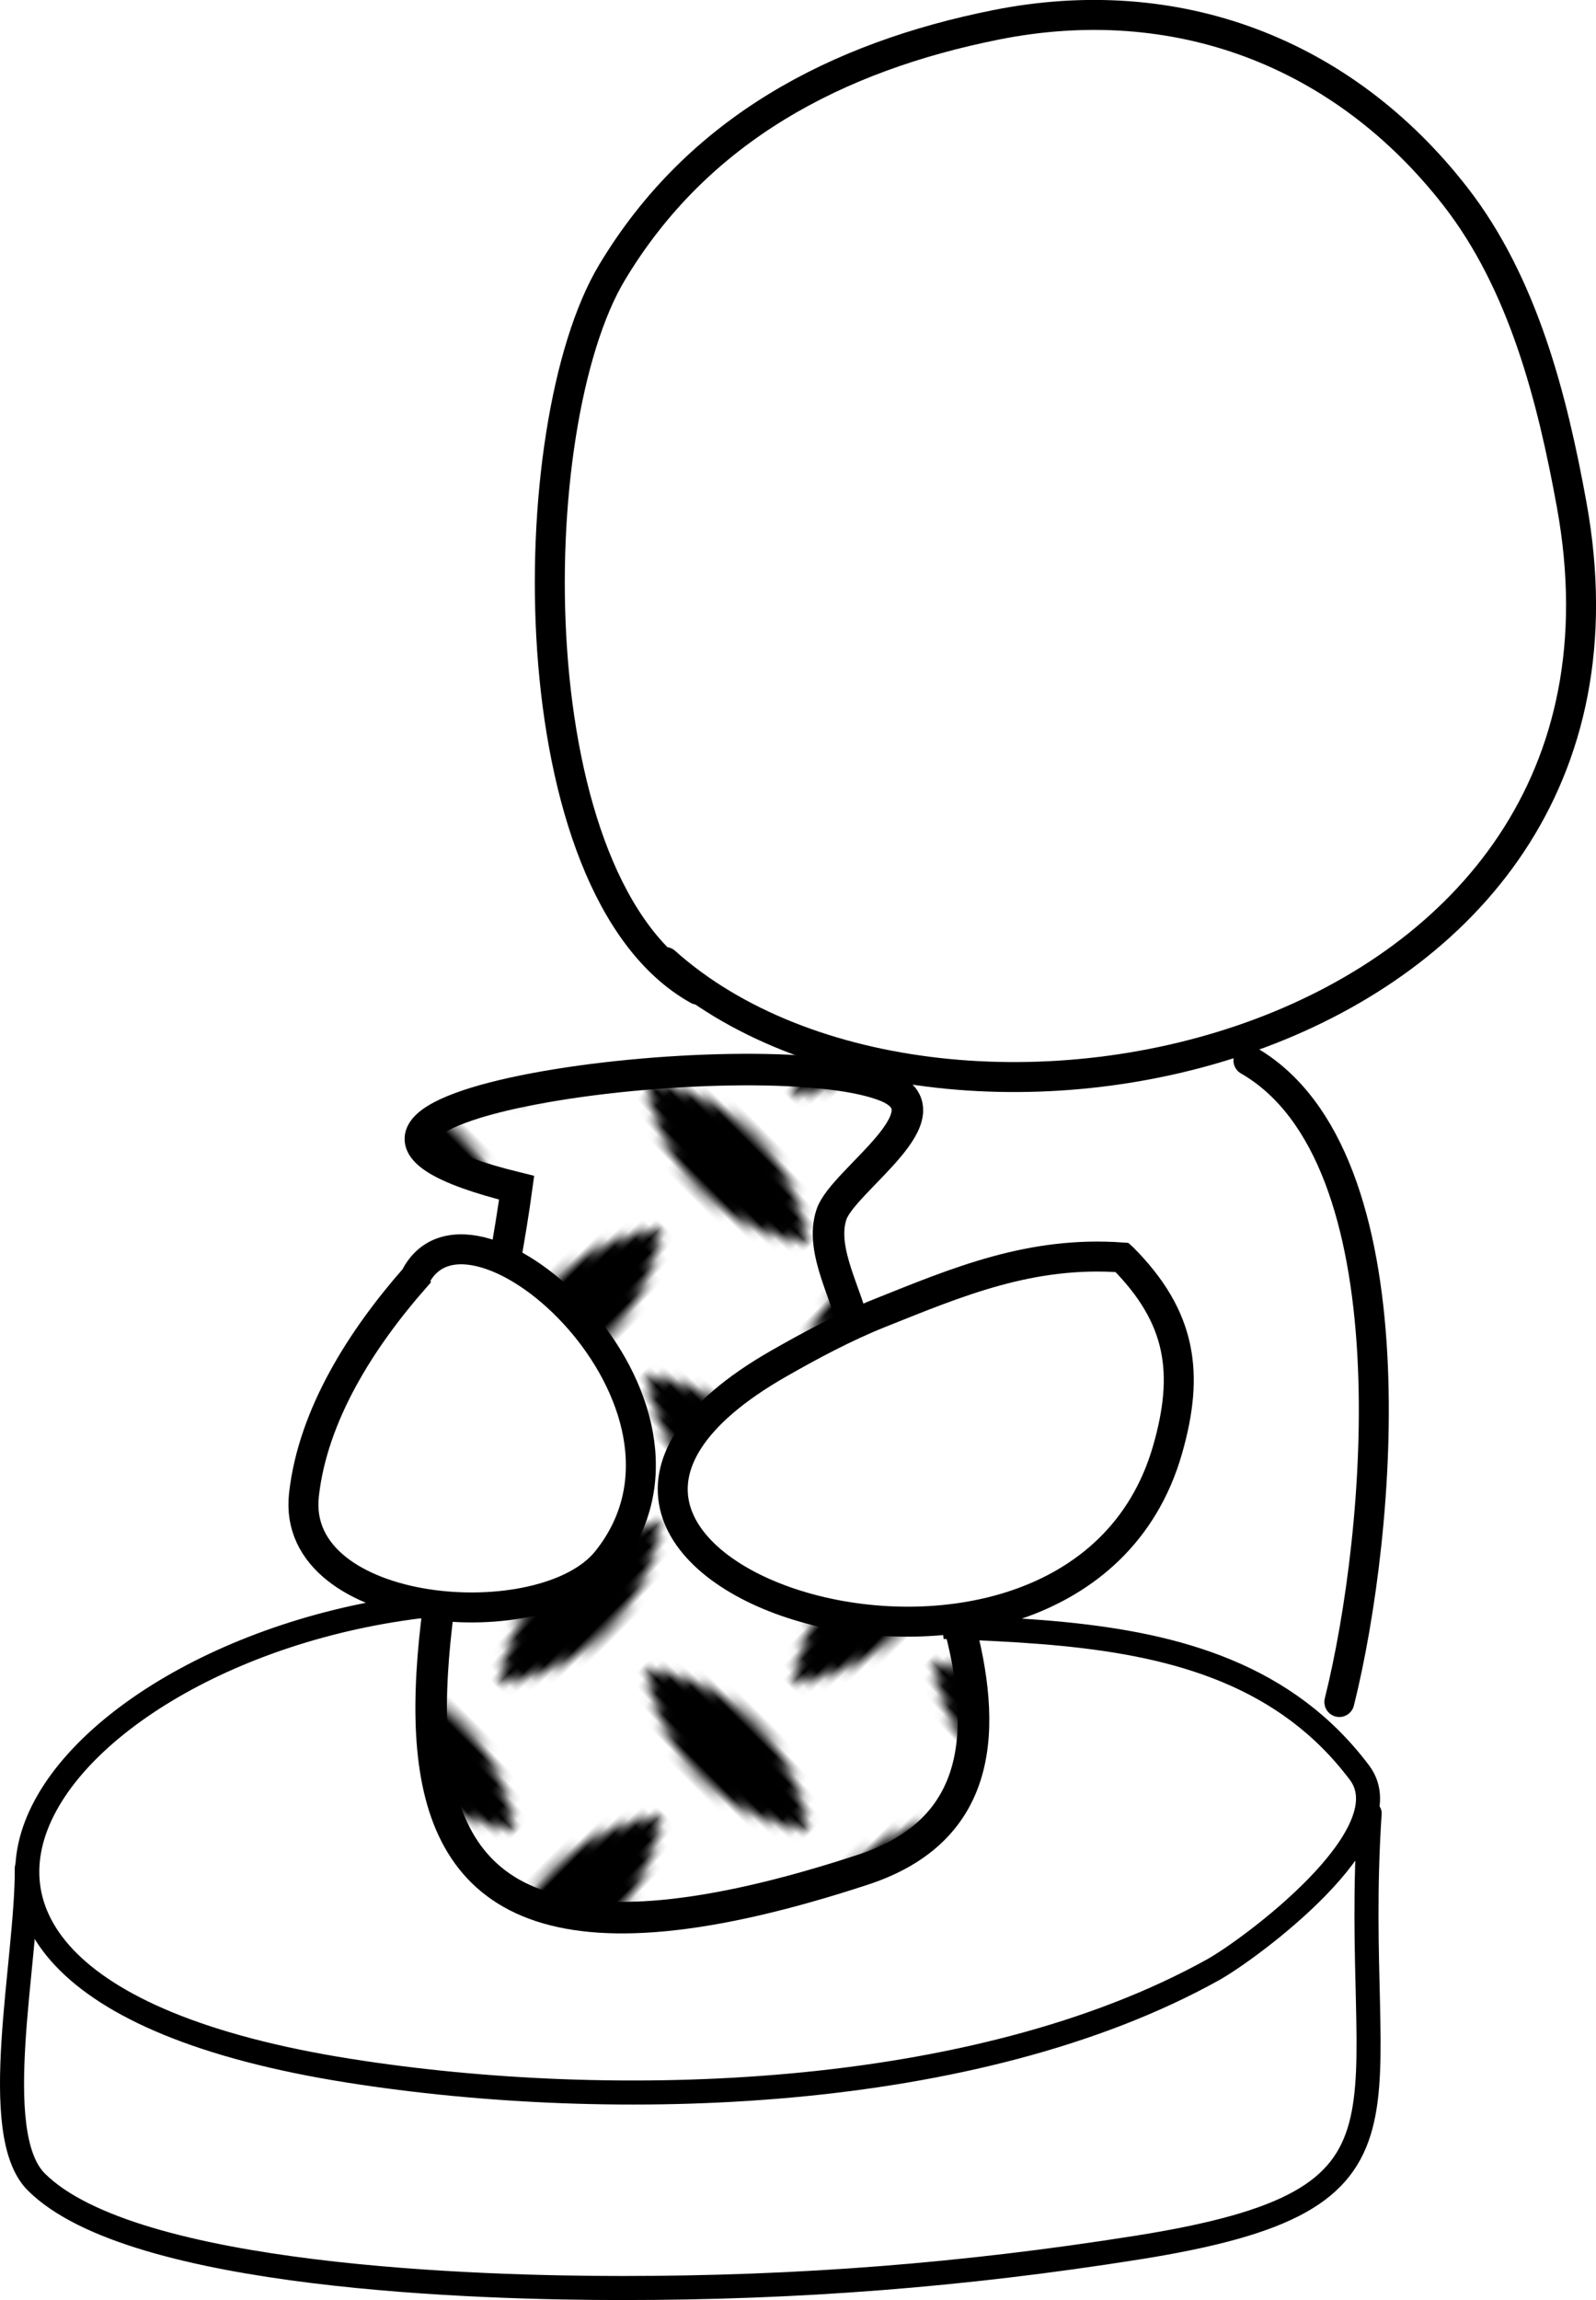 <?xml version="1.0" encoding="UTF-8" standalone="no"?>
<!-- Created with Inkscape (http://www.inkscape.org/) -->

<svg
   width="80.832mm"
   height="116.465mm"
   viewBox="0 0 80.832 116.465"
   version="1.1"
   id="svg1"
   xml:space="preserve"
   sodipodi:docname="рисунок.svg"
   inkscape:version="1.3.2 (091e20e, 2023-11-25, custom)"
   xmlns:inkscape="http://www.inkscape.org/namespaces/inkscape"
   xmlns:sodipodi="http://sodipodi.sourceforge.net/DTD/sodipodi-0.dtd"
   xmlns:xlink="http://www.w3.org/1999/xlink"
   xmlns="http://www.w3.org/2000/svg"
   xmlns:svg="http://www.w3.org/2000/svg"><sodipodi:namedview
     id="namedview1"
     pagecolor="#ffffff"
     bordercolor="#000000"
     borderopacity="0.25"
     inkscape:showpageshadow="2"
     inkscape:pageopacity="0.0"
     inkscape:pagecheckerboard="0"
     inkscape:deskcolor="#d1d1d1"
     inkscape:document-units="mm"
     inkscape:zoom="1.0343421"
     inkscape:cx="315.1762"
     inkscape:cy="485.81607"
     inkscape:window-width="1920"
     inkscape:window-height="1017"
     inkscape:window-x="-8"
     inkscape:window-y="-8"
     inkscape:window-maximized="1"
     inkscape:current-layer="layer7" /><defs
     id="defs1"><pattern
       inkscape:collect="always"
       xlink:href="#DiamondPlate"
       preserveAspectRatio="xMidYMid"
       id="pattern155"
       patternTransform="matrix(0.354,0.354,-0.354,0.354,0,0)" /><pattern
       patternUnits="userSpaceOnUse"
       width="83"
       height="84"
       preserveAspectRatio="xMidYMid"
       id="DiamondPlate"
       inkscape:stockid="Diamond Plate"
       style="fill:#000000"
       patternTransform="matrix(0.354,0.354,-0.354,0.354,0,0)"
       x="0"
       y="0"
       inkscape:label="Diamondplate"
       inkscape:collect="always"
       inkscape:isstock="true"><path
         id="rect22"
         style="fill-opacity:1;stroke:none"
         d="m 29.441,0 c -0.485,1.591 -0.803,3.406 -0.803,5.467 0,5.423 2.299,9.285 3.939,11.561 1.641,-2.276 3.939,-6.138 3.939,-11.561 0,-2.061 -0.315,-3.876 -0.801,-5.467 z m 42,0 c -0.485,1.591 -0.803,3.406 -0.803,5.467 0,5.423 2.299,9.285 3.939,11.561 1.641,-2.276 3.939,-6.138 3.939,-11.561 C 78.518,3.406 78.202,1.591 77.717,0 Z M 11.578,1.527 c -5.423,0 -9.283,2.299 -11.559,3.939 2.276,1.641 6.136,3.939 11.559,3.939 5.451,0 9.198,-2.202 11.561,-3.939 C 20.776,3.729 17.029,1.527 11.578,1.527 Z m 42,0 c -5.423,0 -9.283,2.299 -11.559,3.939 2.276,1.641 6.136,3.939 11.559,3.939 5.451,0 9.198,-2.202 11.561,-3.939 C 62.776,3.729 59.029,1.527 53.578,1.527 Z m -42,13.379 C 9.84,17.269 7.639,21.015 7.639,26.467 c 0,5.423 2.299,9.285 3.939,11.561 1.641,-2.276 3.939,-6.138 3.939,-11.561 0,-5.451 -2.202,-9.198 -3.939,-11.561 z m 42,0 c -1.738,2.363 -3.939,6.109 -3.939,11.561 0,5.423 2.299,9.285 3.939,11.561 1.641,-2.276 3.939,-6.138 3.939,-11.561 0,-5.451 -2.202,-9.198 -3.939,-11.561 z m -21,7.621 c -5.423,0 -9.283,2.299 -11.559,3.939 2.276,1.641 6.136,3.939 11.559,3.939 5.451,0 9.198,-2.202 11.561,-3.939 -2.363,-1.738 -6.109,-3.939 -11.561,-3.939 z m 41,0 c -5.423,0 -9.283,2.299 -11.559,3.939 2.276,1.641 6.136,3.939 11.559,3.939 4.032,0 7.126,-1.205 9.422,-2.535 V 25.062 C 80.704,23.732 77.61,22.527 73.578,22.527 Z M 0,25.062 v 2.809 C 0.808,27.403 1.523,26.919 2.139,26.467 1.523,26.014 0.808,25.531 0,25.062 Z m 32.578,10.844 c -1.738,2.363 -3.939,6.109 -3.939,11.561 0,5.423 2.299,9.285 3.939,11.561 1.641,-2.276 3.939,-6.138 3.939,-11.561 0,-5.451 -2.202,-9.198 -3.939,-11.561 z m 42,0 c -1.738,2.363 -3.939,6.109 -3.939,11.561 0,5.423 2.299,9.285 3.939,11.561 1.641,-2.276 3.939,-6.138 3.939,-11.561 0,-5.451 -2.202,-9.198 -3.939,-11.561 z m -63,7.621 c -5.423,0 -9.283,2.299 -11.559,3.939 2.276,1.641 6.136,3.939 11.559,3.939 5.451,0 9.198,-2.202 11.561,-3.939 -2.363,-1.738 -6.109,-3.939 -11.561,-3.939 z m 42,0 c -5.423,0 -9.283,2.299 -11.559,3.939 2.276,1.641 6.136,3.939 11.559,3.939 5.451,0 9.198,-2.202 11.561,-3.939 -2.363,-1.738 -6.109,-3.939 -11.561,-3.939 z m -42,13.379 C 9.84,59.269 7.639,63.016 7.639,68.467 c 0,5.423 2.299,9.285 3.939,11.561 1.641,-2.276 3.939,-6.138 3.939,-11.561 0,-5.451 -2.202,-9.198 -3.939,-11.561 z m 42,0 c -1.738,2.363 -3.939,6.109 -3.939,11.561 0,5.423 2.299,9.285 3.939,11.561 1.641,-2.276 3.939,-6.138 3.939,-11.561 0,-5.451 -2.202,-9.198 -3.939,-11.561 z m -21,7.621 c -5.423,0 -9.283,2.299 -11.559,3.939 2.276,1.641 6.136,3.939 11.559,3.939 5.451,0 9.198,-2.202 11.561,-3.939 -2.363,-1.738 -6.109,-3.939 -11.561,-3.939 z m 41,0 c -5.423,0 -9.283,2.299 -11.559,3.939 2.276,1.641 6.136,3.939 11.559,3.939 4.032,0 7.126,-1.205 9.422,-2.535 V 67.062 C 80.704,65.732 77.61,64.527 73.578,64.527 Z M 0,67.062 v 2.809 C 0.808,69.403 1.523,68.919 2.139,68.467 1.523,68.014 0.808,67.531 0,67.062 Z M 32.578,77.906 C 31.497,79.376 30.24,81.383 29.441,84 h 6.275 c -0.798,-2.617 -2.058,-4.624 -3.139,-6.094 z m 42,0 C 73.497,79.376 72.24,81.383 71.441,84 h 6.275 c -0.798,-2.617 -2.058,-4.624 -3.139,-6.094 z" /></pattern><pattern
       inkscape:collect="always"
       xlink:href="#pattern25-8"
       preserveAspectRatio="xMidYMid"
       id="pattern42"
       patternTransform="matrix(0.6,0,0,0.6,946.664,457.299)"
       x="0"
       y="0" /><clipPath
       clipPathUnits="userSpaceOnUse"
       id="clipPath25"><rect
         style="fill:#ff0000;stroke:none;stroke-width:3;stroke-linecap:square;stroke-linejoin:miter;paint-order:stroke markers fill;stop-color:#000000"
         id="rect25-8"
         width="78"
         height="45.033"
         x="763.613"
         y="452.824" /></clipPath><pattern
       patternUnits="userSpaceOnUse"
       width="78"
       height="45.033"
       patternTransform="translate(946.664,457.299) scale(0.6)"
       preserveAspectRatio="xMidYMid"
       id="pattern25-8"
       style="fill:#ffb962"
       inkscape:label="Tiles 3"
       inkscape:collect="always"
       inkscape:isstock="true"><g
         id="g13"
         transform="translate(-763.613,-452.824)"
         clip-path="url(#clipPath25)"><path
           id="path11-0"
           style="color:#000000;stroke-width:3;stroke-linecap:square;paint-order:stroke markers fill"
           d="m 805.627,448.211 -12.5,7.217 v 14.436 l -12.5,7.217 v 14.434 l 12.5,7.217 12.5,-7.217 12.5,7.217 12.5,-7.217 v -14.434 l -12.5,-7.217 v -14.436 z m 0,9.223 4.514,2.605 v 14.434 l 12.5,7.217 v 5.213 l -4.514,2.605 -12.5,-7.217 -12.5,7.217 -4.514,-2.605 v -5.213 l 12.5,-7.217 v -14.434 z m 0,1.732 -3.014,1.738 v 14.434 l -12.5,7.219 v 3.479 l 3.014,1.74 12.5,-7.217 12.5,7.217 3.016,-1.74 v -3.479 l -12.502,-7.219 V 460.904 Z"
           sodipodi:nodetypes="ccccccccccccccccccccccccccccccccccccccc" /><path
           id="path20-8"
           style="color:#000000;stroke-width:3;stroke-linecap:square;paint-order:stroke markers fill"
           d="m 805.627,403.178 -12.5,7.217 v 14.436 l -12.5,7.217 v 14.434 l 12.5,7.217 12.5,-7.217 12.5,7.217 12.5,-7.217 v -14.434 l -12.5,-7.217 v -14.436 z m 0,9.223 4.514,2.605 v 14.434 l 12.5,7.217 v 5.213 l -4.514,2.605 -12.5,-7.217 -12.5,7.217 -4.514,-2.605 v -5.213 l 12.5,-7.217 v -14.434 z m 0,1.732 -3.014,1.738 v 14.434 l -12.5,7.219 v 3.479 l 3.014,1.74 12.5,-7.217 12.5,7.217 3.016,-1.74 v -3.479 l -12.502,-7.219 V 415.871 Z m -39,56.598 -12.5,7.217 v 14.436 l -12.5,7.217 v 14.434 l 12.5,7.217 12.5,-7.217 12.5,7.217 12.5,-7.217 v -14.434 l -12.5,-7.217 v -14.436 z m 0,9.223 4.514,2.605 v 14.434 l 12.5,7.217 v 5.213 l -4.514,2.605 -12.5,-7.217 -12.5,7.217 -4.514,-2.605 v -5.213 l 12.5,-7.217 v -14.434 z m 0,1.732 -3.014,1.738 v 14.434 l -12.5,7.219 v 3.479 l 3.014,1.74 12.5,-7.217 12.5,7.217 3.016,-1.74 v -3.479 l -12.502,-7.219 v -14.434 z m 78,-10.955 -12.5,7.217 v 14.436 l -12.5,7.217 v 14.434 l 12.5,7.217 12.5,-7.217 12.5,7.217 12.5,-7.217 v -14.434 l -12.5,-7.217 v -14.436 z m 0,9.223 4.514,2.605 v 14.434 l 12.5,7.217 v 5.213 l -4.514,2.605 -12.5,-7.217 -12.5,7.217 -4.514,-2.605 v -5.213 l 12.5,-7.217 v -14.434 z m 0,1.732 -3.014,1.738 v 14.434 l -12.5,7.219 v 3.479 l 3.014,1.74 12.5,-7.217 12.5,7.217 3.016,-1.74 v -3.479 l -12.502,-7.219 v -14.434 z"
           sodipodi:nodetypes="ccccccccccccccccccccccccccccccccccccccccccccccccccccccccccccccccccccccccccccccccccccccccccccccccccccccccccccccccccccc" /><path
           id="path19"
           style="color:#000000;stroke-width:3;stroke-linecap:square;paint-order:stroke markers fill"
           d="m 766.627,425.697 -12.5,7.217 v 14.436 l -12.5,7.217 V 469 l 12.5,7.217 12.5,-7.217 12.5,7.217 12.5,-7.217 v -14.434 l -12.5,-7.217 v -14.436 z m 0,9.223 4.514,2.605 v 14.434 l 12.5,7.217 v 5.213 l -4.514,2.605 -12.5,-7.217 -12.5,7.217 -4.514,-2.605 v -5.213 l 12.5,-7.217 v -14.434 z m 0,1.732 -3.014,1.738 v 14.434 l -12.5,7.219 v 3.479 l 3.014,1.74 12.5,-7.217 12.5,7.217 3.016,-1.74 v -3.479 l -12.502,-7.219 v -14.434 z m 78,-10.955 -12.5,7.217 v 14.436 l -12.5,7.217 V 469 l 12.5,7.217 12.5,-7.217 12.5,7.217 12.5,-7.217 v -14.434 l -12.5,-7.217 v -14.436 z m 0,9.223 4.514,2.605 v 14.434 l 12.5,7.217 v 5.213 l -4.514,2.605 -12.5,-7.217 -12.5,7.217 -4.514,-2.605 v -5.213 l 12.5,-7.217 v -14.434 z m 0,1.732 -3.014,1.738 v 14.434 l -12.5,7.219 v 3.479 l 3.014,1.74 12.5,-7.217 12.5,7.217 3.016,-1.74 v -3.479 l -12.502,-7.219 v -14.434 z m -39,56.598 -12.5,7.217 v 14.436 l -12.5,7.217 v 14.434 l 12.5,7.217 12.5,-7.217 12.5,7.217 12.5,-7.217 v -14.434 l -12.5,-7.217 v -14.436 z m 0,9.223 4.514,2.605 v 14.434 l 12.5,7.217 v 5.213 l -4.514,2.605 -12.5,-7.217 -12.5,7.217 -4.514,-2.605 v -5.213 l 12.5,-7.217 v -14.434 z m 0,1.732 -3.014,1.738 v 14.434 l -12.5,7.219 v 3.479 l 3.014,1.74 12.5,-7.217 12.5,7.217 3.016,-1.74 v -3.479 l -12.502,-7.219 v -14.434 z"
           sodipodi:nodetypes="ccccccccccccccccccccccccccccccccccccccccccccccccccccccccccccccccccccccccccccccccccccccccccccccccccccccccccccccccccccc" /></g></pattern></defs><g
     inkscape:label="Слой 1"
     inkscape:groupmode="layer"
     id="layer1"
     style="display:none"
     transform="translate(-67.996,-79.574)"><path
       sodipodi:type="star"
       style="fill:#eabb00;fill-opacity:1;stroke:none;stroke-width:0.195;stroke-linecap:round;stroke-dasharray:none;stroke-opacity:1"
       id="path1"
       inkscape:flatsided="false"
       sodipodi:sides="5"
       sodipodi:cx="102.37636"
       sodipodi:cy="94.236908"
       sodipodi:r1="31.900566"
       sodipodi:r2="15.950283"
       sodipodi:arg1="-0.26179939"
       sodipodi:arg2="0.36651914"
       inkscape:rounded="0"
       inkscape:randomized="0"
       d="M 133.19,85.98 117.267,99.953 119.751,120.991 101.542,110.165 82.301,119.028 86.97,98.365 72.595,82.805 93.689,80.86 104.046,62.38 l 8.368,19.461 z"
       inkscape:transform-center-x="-0.066715844"
       inkscape:transform-center-y="-1.7772994"
       transform="matrix(0.604,-0.025,0.025,0.604,42.351,57.122)"
       inkscape:export-filename="Kelly\Kelly\assets\icon\Desire.svg"
       inkscape:export-xdpi="96"
       inkscape:export-ydpi="96" /><circle
       style="fill:none;fill-opacity:1;stroke:url(#pattern42);stroke-width:4.26;stroke-linecap:round;stroke-dasharray:8.52, 8.52;stroke-dashoffset:0;stroke-opacity:1"
       id="path2"
       cx="-3.376"
       cy="153.714"
       r="28.217"
       transform="rotate(-45)" /></g><g
     inkscape:groupmode="layer"
     id="layer2"
     inkscape:label="Слой 2"
     style="display:none"
     transform="translate(-67.996,-79.574)"><path
       style="fill:#1a1a1a;fill-opacity:1;stroke:none;stroke-width:0.36;stroke-linecap:round"
       d="m 137.074,146.753 c 0,0 0.694,-17.038 4.793,-24.147 1.895,-3.286 7.959,-9.586 10.672,0.452 2.713,10.039 0.452,37.17 0.452,37.17 0,0 0.271,4.431 -7.778,9.496 -8.049,5.065 -10.22,6.512 -10.22,6.512 l 0.09,8.592 -18.178,0.09 -0.09,-24.328 20.519,-7.244 -12.017,10.138 1.357,1.447 11.576,-9.767 c 0,0 4.251,-4.16 -1.176,-8.411 z"
       id="path1-0"
       sodipodi:nodetypes="csscscccccccccc" /><rect
       style="fill:#1a1a1a;fill-opacity:1;stroke:none;stroke-width:0.196;stroke-linecap:round"
       id="rect1-6"
       width="6.398"
       height="23.155"
       x="-204.134"
       y="-21.912"
       ry="2.316"
       transform="matrix(-0.591,-0.806,-0.828,0.56,0,0)" /><path
       style="fill:#1a1a1a;fill-opacity:1;stroke:none;stroke-width:0.36;stroke-linecap:round"
       d="m 76.211,146.53 c 0,0 -0.694,-17.038 -4.793,-24.147 -1.895,-3.286 -7.959,-9.586 -10.672,0.452 -2.713,10.039 -0.452,37.17 -0.452,37.17 0,0 -0.271,4.431 7.778,9.496 8.049,5.065 10.22,6.512 10.22,6.512 l -0.09,8.592 18.178,0.09 0.09,-24.328 -20.349,-7.303 11.847,10.197 -1.357,1.447 -11.576,-9.767 c 0,0 -4.251,-4.16 1.176,-8.411 z"
       id="path1-0-0"
       sodipodi:nodetypes="csscscccccccccc" /><rect
       style="fill:#1a1a1a;fill-opacity:1;stroke:none;stroke-width:0.196;stroke-linecap:round"
       id="rect1-6-8"
       width="6.398"
       height="23.155"
       x="-84.267"
       y="149.972"
       ry="2.316"
       transform="matrix(0.591,-0.806,0.828,0.56,0,0)" /></g><g
     inkscape:groupmode="layer"
     id="layer3"
     inkscape:label="Слой 3"
     style="display:none"
     transform="translate(-67.996,-79.574)"><ellipse
       style="fill:none;fill-opacity:1;stroke:#000000;stroke-width:4.68;stroke-linecap:round;stroke-dasharray:none;stroke-dashoffset:0;stroke-opacity:1"
       id="path42"
       cx="100.853"
       cy="103.686"
       rx="21.824"
       ry="21.586"
       inkscape:export-filename="Kelly\Kelly\assets\icon\Friendly.svg"
       inkscape:export-xdpi="96"
       inkscape:export-ydpi="96" /><path
       style="fill:none;fill-opacity:1;stroke:#000000;stroke-width:4.68;stroke-linecap:round;stroke-dasharray:none;stroke-dashoffset:0;stroke-opacity:1"
       d="m 112.867,122.363 c 4.832,2.087 10.159,8.472 11.214,13.747"
       id="path43" /><path
       style="fill:none;fill-opacity:1;stroke:#000000;stroke-width:4.68;stroke-linecap:round;stroke-dasharray:none;stroke-dashoffset:0;stroke-opacity:1"
       d="m 89.353,122.363 c -4.98,2.779 -11.124,7.998 -11.124,14.38"
       id="path44" /><circle
       style="fill:#000000;fill-opacity:1;stroke:none;stroke-width:17.035;stroke-linecap:round;stroke-dasharray:none;stroke-dashoffset:0;stroke-opacity:1"
       id="path48"
       cx="99.026"
       cy="94.486"
       r="2.91" /><circle
       style="fill:#000000;fill-opacity:1;stroke:none;stroke-width:17.035;stroke-linecap:round;stroke-dasharray:none;stroke-dashoffset:0;stroke-opacity:1"
       id="path48-7"
       cx="111.256"
       cy="94.491"
       r="2.91" /><path
       style="fill:#000000;fill-opacity:1;stroke:#000000;stroke-width:4.68;stroke-linecap:round;stroke-dasharray:none;stroke-dashoffset:0;stroke-opacity:1"
       d="m 98.227,103.726 c 5.338,3.222 11.771,1.501 13.238,0.256"
       id="path49"
       sodipodi:nodetypes="cc" /><rect
       style="fill:#000000;fill-opacity:1;stroke:#000000;stroke-width:2.138;stroke-linecap:round;stroke-dasharray:none;stroke-dashoffset:0;stroke-opacity:1"
       id="rect49"
       width="1.753"
       height="9.058"
       x="122.953"
       y="63.635"
       ry="0.877"
       transform="rotate(31.944)" /><rect
       style="fill:#000000;fill-opacity:1;stroke:#000000;stroke-width:2.978;stroke-linecap:round;stroke-dasharray:none;stroke-dashoffset:0;stroke-opacity:1"
       id="rect49-9-2"
       width="2.448"
       height="12.582"
       x="-105.15"
       y="124.227"
       ry="1.218"
       transform="matrix(-0.096,-0.995,0.995,-0.099,0,0)" /><rect
       style="fill:#000000;fill-opacity:1;stroke:#000000;stroke-width:2.978;stroke-linecap:round;stroke-dasharray:none;stroke-dashoffset:0;stroke-opacity:1"
       id="rect49-9-0-6"
       width="2.442"
       height="12.61"
       x="-139.582"
       y="71.617"
       ry="1.22"
       transform="matrix(-0.521,-0.854,0.851,-0.526,0,0)" /></g><g
     inkscape:groupmode="layer"
     id="layer4"
     inkscape:label="Слой 4"
     style="display:none"
     transform="translate(-67.996,-79.574)"><rect
       style="fill:#fc0000;fill-opacity:1;stroke:none;stroke-width:0.118;stroke-linecap:round;stroke-dasharray:none;stroke-dashoffset:0;stroke-opacity:1"
       id="rect53"
       width="11.214"
       height="66.924"
       x="70.723"
       y="86.821"
       ry="0"
       inkscape:export-filename="Kelly\Kelly\assets\icon\DETERMINATION.svg"
       inkscape:export-xdpi="96"
       inkscape:export-ydpi="96" /><rect
       style="fill:#fc0000;fill-opacity:1;stroke:none;stroke-width:0.167;stroke-linecap:round;stroke-dasharray:none;stroke-dashoffset:0;stroke-opacity:1"
       id="rect53-2"
       width="33.462"
       height="44.677"
       x="59.6"
       y="97.878"
       ry="0" /><rect
       style="fill:#fc0000;fill-opacity:1;stroke:none;stroke-width:0.152;stroke-linecap:round;stroke-dasharray:none;stroke-dashoffset:0;stroke-opacity:1"
       id="rect53-2-6"
       width="27.855"
       height="44.677"
       x="65.285"
       y="92.407"
       ry="0" /><rect
       style="fill:#fc0000;fill-opacity:1;stroke:none;stroke-width:0.138;stroke-linecap:round;stroke-dasharray:none;stroke-dashoffset:0;stroke-opacity:1"
       id="rect53-2-6-2"
       width="16.822"
       height="61.317"
       x="81.821"
       y="103.487"
       ry="0" /><rect
       style="fill:#fc0000;fill-opacity:1;stroke:none;stroke-width:0.118;stroke-linecap:round;stroke-dasharray:none;stroke-dashoffset:0;stroke-opacity:1"
       id="rect53-9"
       width="11.214"
       height="66.924"
       x="-137.741"
       y="86.732"
       ry="0"
       transform="scale(-1,1)" /><rect
       style="fill:#fc0000;fill-opacity:1;stroke:none;stroke-width:0.167;stroke-linecap:round;stroke-dasharray:none;stroke-dashoffset:0;stroke-opacity:1"
       id="rect53-2-5"
       width="33.462"
       height="44.677"
       x="-148.865"
       y="97.79"
       ry="0"
       transform="scale(-1,1)" /><rect
       style="fill:#fc0000;fill-opacity:1;stroke:none;stroke-width:0.152;stroke-linecap:round;stroke-dasharray:none;stroke-dashoffset:0;stroke-opacity:1"
       id="rect53-2-6-4"
       width="27.855"
       height="44.677"
       x="-143.179"
       y="92.318"
       ry="0"
       transform="scale(-1,1)" /><rect
       style="fill:#fc0000;fill-opacity:1;stroke:none;stroke-width:0.138;stroke-linecap:round;stroke-dasharray:none;stroke-dashoffset:0;stroke-opacity:1"
       id="rect53-2-6-2-1"
       width="16.822"
       height="61.317"
       x="-126.591"
       y="103.579"
       ry="0"
       transform="scale(-1,1)" /><rect
       style="fill:#fc0000;fill-opacity:1;stroke:none;stroke-width:0.159;stroke-linecap:round;stroke-dasharray:none;stroke-dashoffset:0;stroke-opacity:1"
       id="rect53-2-6-2-2"
       width="22.429"
       height="61.136"
       x="92.996"
       y="114.699"
       ry="0" /></g><g
     inkscape:groupmode="layer"
     id="layer5"
     inkscape:label="Слой 5"
     style="display:none"
     transform="translate(-67.996,-79.574)"><path
       style="fill:none;fill-opacity:1;stroke:#000000;stroke-width:1.718;stroke-linecap:round;stroke-dasharray:none;stroke-dashoffset:0;stroke-opacity:1"
       d="m 131.317,161.704 c 0.944,-3.028 5.568,-5.576 7.597,-2.532 2.353,3.529 1.928,7.53 2.894,11.395 0.521,2.083 0.809,4.26 1.99,6.15 0.686,1.097 2.452,2.029 2.713,3.075 0.66,2.642 -4.065,3.969 -5.788,4.16 -1.638,0.182 -4.19,0.98 -5.788,0.181 -5.719,-2.86 -7.055,-13.926 -4.884,-19.354"
       id="path58"
       inkscape:export-filename="Kelly\Kelly\assets\icon\Logo.svg"
       inkscape:export-xdpi="96"
       inkscape:export-ydpi="96" /><path
       style="fill:none;fill-opacity:1;stroke:#000000;stroke-width:1.514;stroke-linecap:round;stroke-dasharray:none;stroke-dashoffset:0;stroke-opacity:1"
       d="m 116.447,161.053 c 0.064,2.719 2.977,-3.352 4.491,-2.536 2.966,1.599 1.05,23.981 -1.764,25.835 -4.424,2.915 -17.344,-2.285 -14.594,-8.4 2.53,-5.627 9.286,-7.388 10.906,-13.789"
       id="path59" /><path
       style="fill:none;fill-opacity:1;stroke:#000000;stroke-width:1.718;stroke-linecap:round;stroke-dasharray:none;stroke-dashoffset:0;stroke-opacity:1"
       d="m 127.518,190.644 c -1.025,-0.06 -2.118,0.191 -3.075,-0.181 -4.078,-1.586 6.106,-2.744 6.512,-2.713 5.23,0.402 -0.916,3.944 -3.075,4.16"
       id="path60" /><path
       style="fill:none;fill-opacity:1;stroke:#000000;stroke-width:1.718;stroke-linecap:round;stroke-dasharray:none;stroke-dashoffset:0;stroke-opacity:1"
       d="m 99.482,159.895 c 2.823,-2.657 5.39,-5.288 8.863,-7.235 3.006,-1.685 6.746,-2.579 10.129,-3.256 0.616,-0.123 2.178,-0.171 2.171,-0.181 -4.86,-6.48 -16.744,-9.528 -23.876,-4.341 -5.21,3.789 -2.584,15.277 8.139,7.235"
       id="path62" /><path
       style="fill:none;fill-opacity:1;stroke:#000000;stroke-width:1.518;stroke-linecap:round;stroke-dasharray:none;stroke-dashoffset:0;stroke-opacity:1"
       d="m 136.2,149.404 c 4.75,-1.847 13.31,12.842 14.47,12.842 1.554,0 5.584,-12.598 2.894,-15.736 -2.593,-3.025 -14.06,-1.663 -13.204,0.904 0.817,2.45 4.355,3.993 6.15,5.788"
       id="path63" /></g><g
     inkscape:groupmode="layer"
     id="layer6"
     inkscape:label="Слой 6"
     style="display:none"
     transform="translate(-67.996,-79.574)"><path
       style="fill:none;fill-opacity:1;stroke:#000000;stroke-width:1.518;stroke-linecap:round;stroke-dasharray:none;stroke-dashoffset:0;stroke-opacity:1"
       d="m 92.599,138.899 c -9.319,-0.044 -15.937,-9.959 -17.906,-18.162 -2.153,-8.969 -2.548,-17.474 0.512,-26.347 1.949,-5.652 5.584,-13.535 11.255,-16.371 12.467,-6.233 29.713,-6.116 38.626,6.139 18.965,26.077 1.007,55.764 -29.161,55.764"
       id="path77"
       inkscape:export-filename="Kelly\Kelly\assets\icon\Retopo.svg"
       inkscape:export-xdpi="96"
       inkscape:export-ydpi="96" /><path
       style="fill:none;fill-opacity:1;stroke:#000000;stroke-width:1.518;stroke-linecap:round;stroke-dasharray:none;stroke-dashoffset:0;stroke-opacity:1"
       d="m 117.667,140.433 c 1.566,4.606 2.438,9.479 3.07,14.325 0.611,4.683 3.352,18.135 -0.767,22.254 -4.039,4.039 -36.315,2.495 -41.184,-3.07 -6.627,-7.573 0.036,-22.82 4.604,-29.673"
       id="path78" /><path
       style="fill:#00ff00;fill-opacity:1;stroke:#000000;stroke-width:1.507;stroke-linecap:round;stroke-dasharray:none;stroke-dashoffset:0;stroke-opacity:1"
       d="m 89.012,76.99 c 10.219,19.51 4.357,41.356 4.357,61.658"
       id="path79" /><path
       style="fill:#00ff00;fill-opacity:1;stroke:#000000;stroke-width:1.518;stroke-linecap:round;stroke-dasharray:none;stroke-dashoffset:0;stroke-opacity:1"
       d="m 103.598,73.926 c 5.653,20.677 4.611,42.943 0.512,63.438"
       id="path80" /><path
       style="fill:#00ff00;fill-opacity:1;stroke:#000000;stroke-width:1.518;stroke-linecap:round;stroke-dasharray:none;stroke-dashoffset:0;stroke-opacity:1"
       d="m 115.365,75.972 c 2.89,18.193 4.128,41.224 -2.814,58.578"
       id="path81" /><path
       style="fill:#00ff00;fill-opacity:1;stroke:#000000;stroke-width:1.502;stroke-linecap:round;stroke-dasharray:none;stroke-dashoffset:0;stroke-opacity:1"
       d="m 125.599,85.429 c 4.035,15.029 0.364,29.65 -2.568,43.886"
       id="path82" /><path
       style="fill:#00ff00;fill-opacity:1;stroke:#000000;stroke-width:1.507;stroke-linecap:round;stroke-dasharray:none;stroke-dashoffset:0;stroke-opacity:1"
       d="m 79.803,84.536 c 4.74,15.209 8.922,35.873 4.357,51.555"
       id="path83" /><path
       style="fill:#00ff00;fill-opacity:1;stroke:#000000;stroke-width:1.518;stroke-linecap:round;stroke-dasharray:none;stroke-dashoffset:0;stroke-opacity:1"
       d="M 75.205,94.901 C 91.094,86.909 112.454,86.755 128.667,90.809"
       id="path84" /><path
       style="fill:#00ff00;fill-opacity:1;stroke:#000000;stroke-width:1.518;stroke-linecap:round;stroke-dasharray:none;stroke-dashoffset:0;stroke-opacity:1"
       d="m 73.67,106.412 c 15.769,-6.409 43.005,-9.321 58.578,-1.535"
       id="path85" /><path
       style="fill:#00ff00;fill-opacity:1;stroke:#000000;stroke-width:1.518;stroke-linecap:round;stroke-dasharray:none;stroke-dashoffset:0;stroke-opacity:1"
       d="m 73.926,116.644 c 16.205,-3.07 39.373,-8.091 55.764,-1.535"
       id="path86" /><path
       style="fill:#00ff00;fill-opacity:1;stroke:#000000;stroke-width:1.518;stroke-linecap:round;stroke-dasharray:none;stroke-dashoffset:0;stroke-opacity:1"
       d="m 76.484,125.597 c 16.379,-4.215 33.238,-2.177 49.369,0.512"
       id="path87" /><path
       style="fill:#00ff00;fill-opacity:1;stroke:#000000;stroke-width:1.49;stroke-linecap:round;stroke-dasharray:none;stroke-dashoffset:0;stroke-opacity:1"
       d="m 81.714,133.529 c 10.312,0.488 23.486,-4.095 33.154,1.035"
       id="path88" /><path
       style="fill:#00ff00;fill-opacity:1;stroke:#000000;stroke-width:1.518;stroke-linecap:round;stroke-dasharray:none;stroke-dashoffset:0;stroke-opacity:1"
       d="m 79.809,84.158 c 12.834,-7.491 33.686,-7.606 45.532,1.279"
       id="path89" /><path
       style="fill:#00ff00;fill-opacity:1;stroke:#000000;stroke-width:1.447;stroke-linecap:round;stroke-dasharray:none;stroke-dashoffset:0;stroke-opacity:1"
       d="m 89.555,145.002 c 2.252,10.086 -1.474,20.544 -4.154,29.999"
       id="path90" /><path
       style="fill:#00ff00;fill-opacity:1;stroke:#000000;stroke-width:1.499;stroke-linecap:round;stroke-dasharray:none;stroke-dashoffset:0;stroke-opacity:1"
       d="m 104.373,142.726 c 1.49,11.419 1.212,26.633 -5.9,35.83"
       id="path91" /><path
       style="fill:#00ff00;fill-opacity:1;stroke:#000000;stroke-width:1.498;stroke-linecap:round;stroke-dasharray:none;stroke-dashoffset:0;stroke-opacity:1"
       d="m 115.885,141.063 c 2.052,12.968 -1.461,25.878 -6.158,37.239"
       id="path92" /><path
       style="fill:#00ff00;fill-opacity:1;stroke:#000000;stroke-width:1.419;stroke-linecap:round;stroke-dasharray:none;stroke-dashoffset:0;stroke-opacity:1"
       d="m 121.17,160.848 c -0.601,5.446 -2.35,13.117 -4.576,17.493"
       id="path93" /><path
       style="fill:#00ff00;fill-opacity:1;stroke:#000000;stroke-width:1.518;stroke-linecap:round;stroke-dasharray:none;stroke-dashoffset:0;stroke-opacity:1"
       d="m 82.623,146.828 c 1.209,9.006 -0.427,18.59 -2.558,27.115"
       id="path94" /><path
       style="fill:#00ff00;fill-opacity:1;stroke:#000000;stroke-width:1.518;stroke-linecap:round;stroke-dasharray:none;stroke-dashoffset:0;stroke-opacity:1"
       d="m 83.39,145.038 c 11.084,-0.65 26.373,1.196 35.812,-5.883"
       id="path96" /><path
       style="fill:#00ff00;fill-opacity:1;stroke:#000000;stroke-width:1.518;stroke-linecap:round;stroke-dasharray:none;stroke-dashoffset:0;stroke-opacity:1"
       d="m 79.809,151.177 c 12.857,2.573 26.87,1.402 38.37,-4.349"
       id="path97" /><path
       style="fill:#00ff00;fill-opacity:1;stroke:#000000;stroke-width:1.518;stroke-linecap:round;stroke-dasharray:none;stroke-dashoffset:0;stroke-opacity:1"
       d="m 77.251,157.06 c 11.638,3.704 32.577,6.816 42.463,-3.07"
       id="path98" /><path
       style="fill:#00ff00;fill-opacity:1;stroke:#000000;stroke-width:1.498;stroke-linecap:round;stroke-dasharray:none;stroke-dashoffset:0;stroke-opacity:1"
       d="m 76.09,164.469 c 14.463,4.582 31.799,8.593 45.935,1.284"
       id="path99" /><path
       style="fill:#00ff00;fill-opacity:1;stroke:#000000;stroke-width:1.499;stroke-linecap:round;stroke-dasharray:none;stroke-dashoffset:0;stroke-opacity:1"
       d="m 76.986,170.352 c 13.778,6.666 29.657,8.873 44.272,3.848"
       id="path100" /><path
       style="fill:none;fill-opacity:1;stroke:#000000;stroke-width:1.518;stroke-linecap:round;stroke-dasharray:none;stroke-dashoffset:0;stroke-opacity:1"
       d="m 71.624,143.759 c -4.933,-0.272 -8.556,3.773 -11.767,7.162 -1.879,1.983 -3.529,4.142 -4.604,6.651 -4.418,10.308 6.005,11.041 12.023,5.883 3.466,-2.971 13.285,-17.909 4.349,-19.697 z"
       id="path101" /><path
       style="fill:none;fill-opacity:1;stroke:#000000;stroke-width:1.518;stroke-linecap:round;stroke-dasharray:none;stroke-dashoffset:0;stroke-opacity:1"
       d="m 124.318,145.805 c 1.269,-3.105 3.247,-6.042 5.372,-8.697 2.666,-3.332 5.289,-6.843 8.697,-9.465 1.986,-1.527 5.551,-3.263 7.418,-1.023 10.272,12.327 -12.277,31.72 -22.51,21.487"
       id="path102" /><path
       style="fill:#00ff00;fill-opacity:1;stroke:#000000;stroke-width:1.518;stroke-linecap:round;stroke-dasharray:none;stroke-dashoffset:0;stroke-opacity:1"
       d="m 70.473,144.079 c -3.012,3.143 -15.86,13.066 -15.86,16.883"
       id="path103" /><path
       style="fill:#00ff00;fill-opacity:1;stroke:#000000;stroke-width:1.518;stroke-linecap:round;stroke-dasharray:none;stroke-dashoffset:0;stroke-opacity:1"
       d="m 74.182,145.741 c -6.409,5.121 -11.895,11.32 -15.54,18.609"
       id="path104" /><path
       style="fill:#00ff00;fill-opacity:1;stroke:#000000;stroke-width:1.518;stroke-linecap:round;stroke-dasharray:none;stroke-dashoffset:0;stroke-opacity:1"
       d="m 74.693,150.601 c -3.424,4.674 -7.53,8.801 -10.744,13.621"
       id="path105" /><path
       style="fill:#00ff00;fill-opacity:1;stroke:#000000;stroke-width:1.518;stroke-linecap:round;stroke-dasharray:none;stroke-dashoffset:0;stroke-opacity:1"
       d="m 64.333,146.445 c 3.628,1.187 5.479,3.977 7.226,7.034"
       id="path106" /><path
       style="fill:#00ff00;fill-opacity:1;stroke:#000000;stroke-width:1.459;stroke-linecap:round;stroke-dasharray:none;stroke-dashoffset:0;stroke-opacity:1"
       d="m 59.956,150.956 c 3.565,1.611 7.475,4.77 7.988,9.267"
       id="path107" /><path
       style="fill:#00ff00;fill-opacity:1;stroke:#000000;stroke-width:1.518;stroke-linecap:round;stroke-dasharray:none;stroke-dashoffset:0;stroke-opacity:1"
       d="m 126.237,142.096 c 3.61,0.883 6.651,4.234 6.651,7.994"
       id="path110" /><path
       style="fill:#00ff00;fill-opacity:1;stroke:#000000;stroke-width:1.518;stroke-linecap:round;stroke-dasharray:none;stroke-dashoffset:0;stroke-opacity:1"
       d="m 130.649,135.957 c 3.868,2.072 8.597,6.622 7.994,11.447"
       id="path111" /><path
       style="fill:#00ff00;fill-opacity:1;stroke:#000000;stroke-width:1.518;stroke-linecap:round;stroke-dasharray:none;stroke-dashoffset:0;stroke-opacity:1"
       d="m 134.678,131.225 c 5.416,0.321 9.829,4.38 10.871,9.592"
       id="path112" /><path
       style="fill:#00ff00;fill-opacity:1;stroke:#000000;stroke-width:1.518;stroke-linecap:round;stroke-dasharray:none;stroke-dashoffset:0;stroke-opacity:1"
       d="m 139.858,127.388 c 2.97,0.426 6.217,2.094 7.866,4.732"
       id="path113" /><path
       style="fill:#00ff00;fill-opacity:1;stroke:#000000;stroke-width:1.518;stroke-linecap:round;stroke-dasharray:none;stroke-dashoffset:0;stroke-opacity:1"
       d="m 124.638,148.619 c 4.501,-6.751 7.843,-14.843 14.836,-19.505 1.03,-0.687 2.62,-0.99 3.773,-1.471"
       id="path114" /><path
       style="fill:#00ff00;fill-opacity:1;stroke:#000000;stroke-width:1.518;stroke-linecap:round;stroke-dasharray:none;stroke-dashoffset:0;stroke-opacity:1"
       d="m 128.539,150.729 c 4.579,-6.13 9.246,-13.385 15.092,-18.481 0.884,-0.771 2.641,-1.614 3.581,-2.366"
       id="path115" /><path
       style="fill:#00ff00;fill-opacity:1;stroke:#000000;stroke-width:1.484;stroke-linecap:round;stroke-dasharray:none;stroke-dashoffset:0;stroke-opacity:1"
       d="m 132.359,150.746 c 3.951,-4.292 9.796,-11.546 15.19,-13.975"
       id="path116" /><path
       style="fill:#00ff00;fill-opacity:1;stroke:#000000;stroke-width:1.419;stroke-linecap:round;stroke-dasharray:none;stroke-dashoffset:0;stroke-opacity:1"
       d="m 123.942,145.828 c 2.643,0.878 3.824,2.818 4.817,4.976"
       id="path117" /></g><g
     inkscape:groupmode="layer"
     id="layer7"
     inkscape:label="Слой 7"
     transform="translate(-67.996,-79.574)"><path
       style="fill:none;fill-opacity:1;stroke:#000000;stroke-width:1.218;stroke-linecap:round;stroke-dasharray:none;stroke-dashoffset:0;stroke-opacity:1"
       d="m 108.203,161.665 c -4.806,-1.195 -9.666,-1.023 -14.581,-1.023 -21.131,0 -38.045,19.034 -7.93,23.789 13.388,2.114 31.698,1.575 43.742,-5.116 1.809,-1.005 9.769,-6.842 7.418,-9.976 -7.429,-9.905 -22.029,-6.019 -31.719,-8.441"
       id="path132"
       inkscape:export-filename="Kelly\Kelly\assets\icon\Sculpt.svg"
       inkscape:export-xdpi="96"
       inkscape:export-ydpi="96" /><path
       style="fill:none;fill-opacity:1;stroke:#000000;stroke-width:1.218;stroke-linecap:round;stroke-dasharray:none;stroke-dashoffset:0;stroke-opacity:1"
       d="m 137.364,171.385 c -1.011,15.344 3.733,19.54 -11.767,21.999 -8.83,1.401 -17.187,2.046 -26.091,2.046 -7.038,0 -24.787,-0.486 -29.673,-5.372 -2.465,-2.465 -0.451,-11.187 -0.48,-15.891"
       id="path133"
       sodipodi:nodetypes="csssc" /><path
       style="fill:none;fill-opacity:1;stroke:#000000;stroke-width:1.518;stroke-linecap:round;stroke-dasharray:none;stroke-dashoffset:0;stroke-opacity:1"
       d="m 103.343,129.69 c -9.219,-5.152 -9.018,-28.542 -4.349,-36.323 4.361,-7.269 11.411,-10.928 19.441,-12.534 9.102,-1.82 17.564,1.351 23.278,8.697 3.42,4.397 4.899,10.188 5.883,15.604 5.074,27.905 -31.844,35.734 -45.916,23.15"
       id="path142"
       sodipodi:nodetypes="cssscc" /><path
       style="fill:none;fill-opacity:1;stroke:#000000;stroke-width:1.518;stroke-linecap:round;stroke-dasharray:none;stroke-dashoffset:0;stroke-opacity:1"
       d="m 131.225,133.271 c 8.456,4.868 6.738,23.953 4.604,32.486"
       id="path143" /><path
       style="fill:#ffffff;fill-opacity:1;stroke:none;stroke-width:1.516;stroke-linecap:round;stroke-dasharray:none;stroke-dashoffset:0;stroke-opacity:1"
       d="m 94.508,144.971 c 0,0 -1.176,-1.489 -2.442,-0.948 -1.266,0.542 -3.527,14.847 -3.527,14.847 l 0.633,0.993 c 0,0 1.899,0.226 2.351,-0.226 0.452,-0.451 3.211,-11.327 3.211,-11.327 z"
       id="path146" /><path
       style="fill:#ffffff;fill-opacity:1;stroke:none;stroke-width:1.518;stroke-linecap:round;stroke-dasharray:none;stroke-dashoffset:0;stroke-opacity:1"
       d="m 110.29,147.912 2.984,-1.311 4.07,13.928 -2.351,0.407 z"
       id="path147" /><path
       style="fill:#ffffff;fill-opacity:1;stroke:none;stroke-width:1.518;stroke-linecap:round;stroke-dasharray:none;stroke-dashoffset:0;stroke-opacity:1"
       d="m 89.308,159.805 0.034,0.158 2.001,-0.034 0.192,-0.735 z"
       id="path148" /><path
       style="fill:#ffffff;fill-opacity:1;stroke:none;stroke-width:1.518;stroke-linecap:round;stroke-dasharray:none;stroke-dashoffset:0;stroke-opacity:1"
       d="m 98.706,159.746 c 0,0 -1.855,1.215 -4.029,1.791 -2.174,0.576 11.895,1.439 11.895,1.439 l 3.325,-0.576 c 0,0 -3.901,-1.855 -6.075,-2.686 -2.174,-0.831 -4.093,-0.32 -4.093,-0.32 z"
       id="path149" /><path
       style="fill:#ffffff;fill-opacity:1;stroke:none;stroke-width:1.518;stroke-linecap:round;stroke-dasharray:none;stroke-dashoffset:0;stroke-opacity:1"
       d="m 106.785,161.026 c 0,0 3.911,1.244 6.376,1.04 2.464,-0.203 2.555,-0.09 2.555,-0.09 l 0.136,1.13 -7.913,-0.339 z"
       id="path150" /><path
       style="fill:url(#pattern155);fill-opacity:1;stroke:#000000;stroke-width:1.597;stroke-linecap:round;stroke-dasharray:none;stroke-dashoffset:0;stroke-opacity:1"
       d="m 94.162,139.717 c -2.615,19.128 -14.539,45.054 17.543,34.53 12.286,-4.03 0.685,-20.62 -0.456,-27.355 -0.287,-1.693 -1.761,-3.995 -1.139,-5.83 0.595,-1.755 6.164,-5.152 2.734,-6.502 -6.435,-2.533 -34.771,1.198 -18.682,5.157 z"
       id="path134" /><path
       style="fill:#ffffff;fill-opacity:1;stroke:#000000;stroke-width:1.518;stroke-linecap:round;stroke-dasharray:none;stroke-dashoffset:0;stroke-opacity:1"
       d="m 124.83,143.247 c -4.628,-0.334 -8.301,1.223 -12.278,2.814 -1.753,0.701 -3.48,1.623 -5.116,2.558 -18.078,10.33 14.902,21.129 19.697,4.349 1.089,-3.813 0.743,-6.675 -2.302,-9.72 z"
       id="path144"
       sodipodi:nodetypes="cscsc" /><path
       style="fill:#ffffff;fill-opacity:1;stroke:#000000;stroke-width:1.518;stroke-linecap:round;stroke-dasharray:none;stroke-dashoffset:0;stroke-opacity:1"
       d="m 89.018,144.27 c -2.697,3.07 -5.175,6.927 -5.628,10.999 -0.699,6.293 12.14,7.335 15.348,3.325 6.393,-7.992 -6.935,-19.896 -9.72,-14.325 z"
       id="path145" /></g></svg>
